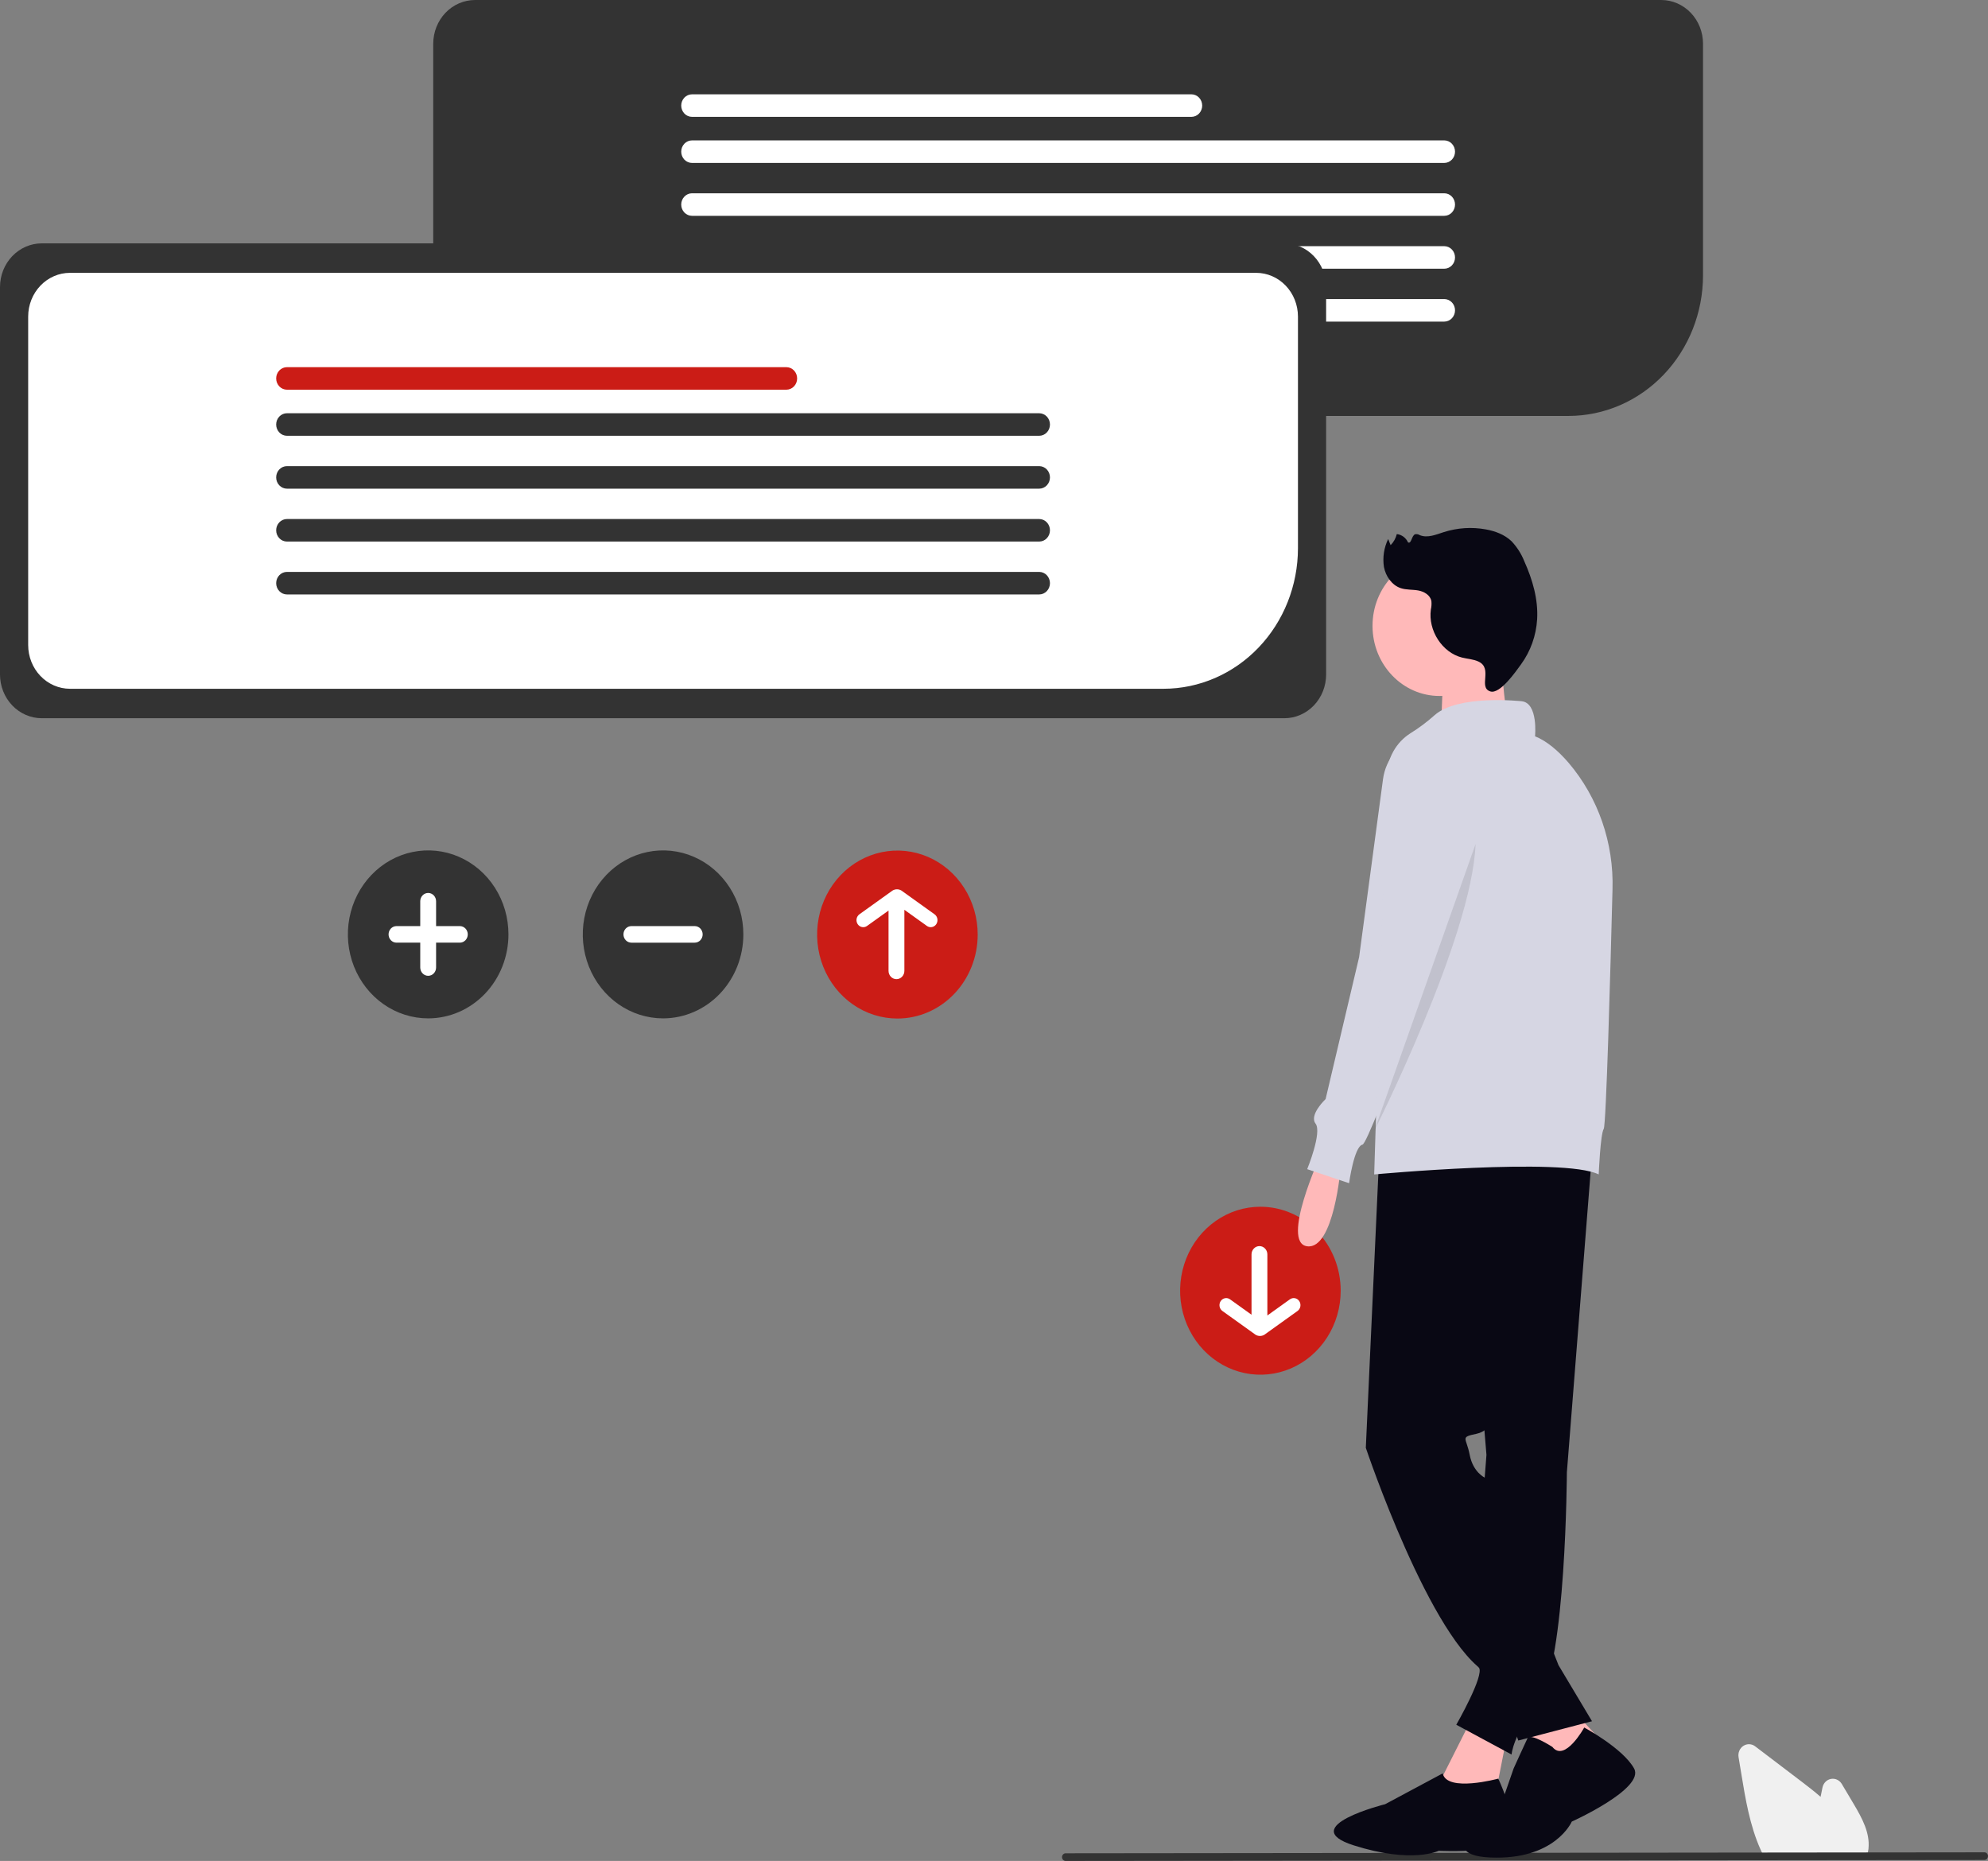 <svg width="531" height="497" viewBox="0 0 531 497" fill="none" xmlns="http://www.w3.org/2000/svg">
<rect x="0" y="0" width="531" height="497" fill="#808080" stroke="none"/>
<g clip-path="url(#clip0_379_1312)">
<path d="M419.004 111.082H126.874C123.916 111.078 121.081 109.848 118.99 107.661C116.899 105.473 115.723 102.508 115.719 99.415V11.667C115.723 8.574 116.899 5.609 118.99 3.422C121.081 1.235 123.916 0.004 126.874 0.001H443.727C446.685 0.004 449.52 1.235 451.611 3.422C453.702 5.609 454.878 8.574 454.882 11.667V73.553C454.871 83.502 451.087 93.041 444.361 100.076C437.635 107.111 428.516 111.069 419.004 111.082Z" fill="#333333"/>
<path d="M318.234 31.208H184.835C184.072 31.208 183.34 30.891 182.801 30.326C182.261 29.762 181.958 28.997 181.958 28.199C181.958 27.401 182.261 26.635 182.801 26.071C183.34 25.507 184.072 25.19 184.835 25.19H318.234C318.997 25.19 319.729 25.507 320.269 26.071C320.808 26.635 321.111 27.401 321.111 28.199C321.111 28.997 320.808 29.762 320.269 30.326C319.729 30.891 318.997 31.208 318.234 31.208Z" fill="white"/>
<path d="M385.764 43.514H184.835C184.072 43.514 183.34 43.197 182.801 42.632C182.261 42.068 181.958 41.303 181.958 40.505C181.958 39.707 182.261 38.941 182.801 38.377C183.34 37.813 184.072 37.496 184.835 37.496H385.764C386.527 37.496 387.259 37.813 387.799 38.377C388.338 38.941 388.641 39.707 388.641 40.505C388.641 41.303 388.338 42.068 387.799 42.632C387.259 43.197 386.527 43.514 385.764 43.514Z" fill="white"/>
<path d="M385.764 57.639H184.835C184.072 57.639 183.34 57.322 182.801 56.758C182.261 56.194 181.958 55.429 181.958 54.631C181.958 53.833 182.261 53.067 182.801 52.503C183.34 51.939 184.072 51.622 184.835 51.622H385.764C386.527 51.622 387.259 51.939 387.799 52.503C388.338 53.067 388.641 53.833 388.641 54.631C388.641 55.429 388.338 56.194 387.799 56.758C387.259 57.322 386.527 57.639 385.764 57.639Z" fill="white"/>
<path d="M385.764 71.765H184.835C184.072 71.765 183.34 71.448 182.801 70.883C182.261 70.319 181.958 69.554 181.958 68.756C181.958 67.958 182.261 67.192 182.801 66.628C183.34 66.064 184.072 65.747 184.835 65.747H385.764C386.527 65.747 387.259 66.064 387.799 66.628C388.338 67.192 388.641 67.958 388.641 68.756C388.641 69.554 388.338 70.319 387.799 70.883C387.259 71.448 386.527 71.765 385.764 71.765Z" fill="white"/>
<path d="M385.764 85.889H184.835C184.072 85.889 183.34 85.572 182.801 85.007C182.261 84.443 181.958 83.678 181.958 82.88C181.958 82.082 182.261 81.316 182.801 80.752C183.34 80.188 184.072 79.871 184.835 79.871H385.764C386.527 79.871 387.259 80.188 387.799 80.752C388.338 81.316 388.641 82.082 388.641 82.88C388.641 83.678 388.338 84.443 387.799 85.007C387.259 85.572 386.527 85.889 385.764 85.889Z" fill="white"/>
<path d="M343.058 191.818H11.155C8.197 191.814 5.362 190.584 3.271 188.396C1.18 186.209 0.003 183.244 0 180.151V76.659C0.003 73.566 1.18 70.601 3.271 68.414C5.362 66.227 8.197 64.996 11.155 64.993H343.058C346.015 64.996 348.85 66.227 350.941 68.414C353.033 70.601 354.209 73.566 354.212 76.659V180.151C354.209 183.244 353.033 186.209 350.941 188.396C348.85 190.584 346.015 191.814 343.058 191.818Z" fill="#333333"/>
<path d="M310.811 183.949H18.681C15.724 183.945 12.888 182.715 10.797 180.528C8.706 178.341 7.53 175.375 7.526 172.282V84.534C7.53 81.441 8.706 78.476 10.797 76.289C12.888 74.102 15.724 72.871 18.681 72.868H335.534C338.492 72.871 341.327 74.102 343.418 76.289C345.509 78.476 346.685 81.441 346.689 84.534V146.421C346.678 156.37 342.894 165.908 336.168 172.943C329.443 179.979 320.323 183.936 310.811 183.949Z" fill="white"/>
<path d="M210.041 104.076H76.641C75.879 104.076 75.147 103.759 74.607 103.194C74.068 102.63 73.765 101.865 73.765 101.067C73.765 100.269 74.068 99.503 74.607 98.939C75.147 98.375 75.879 98.058 76.641 98.058H210.041C210.419 98.058 210.793 98.135 211.142 98.287C211.491 98.438 211.808 98.659 212.075 98.939C212.342 99.218 212.554 99.55 212.699 99.915C212.843 100.28 212.918 100.671 212.918 101.067C212.918 101.462 212.843 101.853 212.699 102.218C212.554 102.583 212.342 102.915 212.075 103.194C211.808 103.474 211.491 103.695 211.142 103.846C210.793 103.998 210.419 104.076 210.041 104.076Z" fill="#CB1C16"/>
<path d="M277.571 116.381H76.641C75.879 116.381 75.147 116.064 74.607 115.5C74.068 114.935 73.765 114.17 73.765 113.372C73.765 112.574 74.068 111.809 74.607 111.244C75.147 110.68 75.879 110.363 76.641 110.363H277.571C277.949 110.363 278.323 110.441 278.672 110.592C279.021 110.743 279.338 110.965 279.605 111.244C279.872 111.524 280.084 111.855 280.229 112.221C280.373 112.586 280.448 112.977 280.448 113.372C280.448 113.767 280.373 114.158 280.229 114.524C280.084 114.889 279.872 115.22 279.605 115.5C279.338 115.779 279.021 116.001 278.672 116.152C278.323 116.303 277.949 116.381 277.571 116.381Z" fill="#333333"/>
<path d="M277.571 130.508H76.641C75.879 130.508 75.147 130.19 74.607 129.626C74.068 129.062 73.765 128.297 73.765 127.499C73.765 126.701 74.068 125.935 74.607 125.371C75.147 124.807 75.879 124.49 76.641 124.49H277.571C278.334 124.49 279.066 124.807 279.605 125.371C280.145 125.935 280.448 126.701 280.448 127.499C280.448 128.297 280.145 129.062 279.605 129.626C279.066 130.19 278.334 130.508 277.571 130.508Z" fill="#333333"/>
<path d="M277.571 144.633H76.641C75.879 144.633 75.147 144.316 74.607 143.751C74.068 143.187 73.765 142.422 73.765 141.624C73.765 140.826 74.068 140.06 74.607 139.496C75.147 138.932 75.879 138.615 76.641 138.615H277.571C277.949 138.615 278.323 138.693 278.672 138.844C279.021 138.995 279.338 139.217 279.605 139.496C279.872 139.775 280.084 140.107 280.229 140.472C280.373 140.837 280.448 141.229 280.448 141.624C280.448 142.019 280.373 142.41 280.229 142.775C280.084 143.14 279.872 143.472 279.605 143.751C279.338 144.031 279.021 144.252 278.672 144.404C278.323 144.555 277.949 144.633 277.571 144.633Z" fill="#333333"/>
<path d="M277.571 158.757H76.641C75.879 158.757 75.147 158.44 74.607 157.875C74.068 157.311 73.765 156.546 73.765 155.748C73.765 154.95 74.068 154.184 74.607 153.62C75.147 153.056 75.879 152.739 76.641 152.739H277.571C278.334 152.739 279.066 153.056 279.605 153.62C280.145 154.184 280.448 154.95 280.448 155.748C280.448 156.546 280.145 157.311 279.605 157.875C279.066 158.44 278.334 158.757 277.571 158.757Z" fill="#333333"/>
<path d="M336.656 322.283C332.415 322.283 328.269 323.598 324.742 326.063C321.215 328.528 318.467 332.031 316.843 336.129C315.22 340.228 314.796 344.738 315.623 349.088C316.45 353.439 318.493 357.436 321.492 360.573C324.491 363.71 328.313 365.846 332.472 366.711C336.632 367.577 340.944 367.133 344.863 365.435C348.782 363.737 352.131 360.862 354.487 357.174C356.844 353.485 358.102 349.149 358.102 344.713C358.102 338.764 355.842 333.059 351.82 328.852C347.799 324.646 342.344 322.283 336.656 322.283Z" fill="#CB1C16"/>
<path d="M335.38 356.479L326.506 350.121C326.111 349.838 325.841 349.402 325.753 348.911C325.665 348.419 325.768 347.911 326.039 347.498C326.309 347.086 326.726 346.802 327.196 346.711C327.666 346.619 328.152 346.727 328.546 347.01L334.285 351.122V335.011C334.285 334.424 334.508 333.861 334.905 333.446C335.302 333.031 335.84 332.798 336.401 332.798C336.962 332.798 337.5 333.031 337.897 333.446C338.293 333.861 338.516 334.424 338.516 335.011V351.324L344.535 347.01C344.93 346.727 345.415 346.619 345.886 346.711C346.356 346.802 346.772 347.086 347.043 347.498C347.313 347.911 347.416 348.419 347.328 348.911C347.241 349.402 346.97 349.838 346.576 350.121L337.7 356.479C337.345 356.687 336.946 356.795 336.54 356.795C336.134 356.795 335.734 356.687 335.38 356.479Z" fill="white"/>
<path d="M114.364 271.974C110.123 271.974 105.977 270.659 102.45 268.194C98.923 265.729 96.174 262.226 94.551 258.128C92.928 254.029 92.504 249.519 93.331 245.168C94.159 240.817 96.201 236.821 99.2 233.684C102.2 230.547 106.021 228.411 110.181 227.546C114.341 226.68 118.653 227.124 122.571 228.822C126.49 230.52 129.839 233.395 132.196 237.084C134.552 240.772 135.81 245.109 135.81 249.545C135.81 252.491 135.255 255.407 134.177 258.129C133.1 260.85 131.52 263.323 129.529 265.405C127.537 267.488 125.173 269.14 122.571 270.268C119.969 271.395 117.181 271.974 114.364 271.974Z" fill="#333333"/>
<path d="M122.826 247.332H116.48V240.695C116.48 240.108 116.257 239.545 115.861 239.13C115.464 238.715 114.926 238.482 114.365 238.482C113.804 238.482 113.266 238.715 112.869 239.13C112.472 239.545 112.249 240.108 112.249 240.695V247.332H105.903C105.342 247.332 104.804 247.565 104.407 247.98C104.01 248.395 103.788 248.958 103.788 249.545C103.788 250.131 104.01 250.694 104.407 251.109C104.804 251.524 105.342 251.757 105.903 251.757H112.249V258.395C112.249 258.981 112.472 259.544 112.869 259.959C113.266 260.374 113.804 260.607 114.365 260.607C114.926 260.607 115.464 260.374 115.861 259.959C116.257 259.544 116.48 258.981 116.48 258.395V251.757H122.826C123.387 251.757 123.925 251.524 124.322 251.109C124.719 250.694 124.942 250.131 124.942 249.545C124.942 248.958 124.719 248.395 124.322 247.98C123.925 247.565 123.387 247.332 122.826 247.332Z" fill="white"/>
<path d="M177.106 271.974C172.864 271.974 168.718 270.659 165.192 268.194C161.665 265.729 158.916 262.226 157.293 258.128C155.67 254.029 155.245 249.519 156.073 245.169C156.9 240.818 158.943 236.821 161.942 233.684C164.941 230.547 168.762 228.411 172.922 227.546C177.082 226.68 181.394 227.124 185.313 228.822C189.231 230.52 192.581 233.395 194.937 237.083C197.294 240.772 198.551 245.108 198.551 249.544C198.551 255.493 196.292 261.198 192.27 265.405C188.248 269.611 182.794 271.974 177.106 271.974Z" fill="#333333"/>
<path d="M185.567 247.333H168.644C168.083 247.333 167.545 247.566 167.148 247.981C166.752 248.396 166.529 248.959 166.529 249.545C166.529 250.132 166.752 250.695 167.148 251.11C167.545 251.525 168.083 251.758 168.644 251.758H185.567C186.129 251.758 186.667 251.525 187.063 251.11C187.46 250.695 187.683 250.132 187.683 249.545C187.683 248.959 187.46 248.396 187.063 247.981C186.667 247.566 186.129 247.333 185.567 247.333Z" fill="white"/>
<path d="M239.7 272.019C235.459 272.019 231.312 270.703 227.786 268.239C224.259 265.774 221.51 262.271 219.887 258.172C218.264 254.074 217.839 249.564 218.667 245.213C219.494 240.862 221.537 236.866 224.536 233.729C227.535 230.592 231.356 228.456 235.516 227.59C239.676 226.725 243.988 227.169 247.907 228.867C251.826 230.564 255.175 233.439 257.531 237.128C259.888 240.816 261.146 245.153 261.146 249.589C261.146 255.538 258.886 261.243 254.864 265.449C250.843 269.656 245.388 272.019 239.7 272.019Z" fill="#CB1C16"/>
<path d="M238.424 237.822L229.55 244.182C229.355 244.322 229.188 244.501 229.059 244.709C228.93 244.917 228.841 245.149 228.798 245.392C228.754 245.636 228.757 245.886 228.806 246.128C228.855 246.371 228.949 246.6 229.083 246.805C229.217 247.009 229.388 247.184 229.587 247.319C229.785 247.454 230.008 247.547 230.24 247.592C230.473 247.637 230.712 247.634 230.944 247.583C231.176 247.532 231.395 247.433 231.591 247.293L237.33 243.181V259.291C237.33 259.878 237.553 260.44 237.949 260.855C238.346 261.27 238.884 261.503 239.445 261.503C240.006 261.503 240.544 261.27 240.941 260.855C241.338 260.44 241.561 259.878 241.561 259.291V242.978L247.582 247.293C247.977 247.576 248.462 247.683 248.933 247.591C249.403 247.5 249.819 247.217 250.09 246.804C250.36 246.392 250.463 245.883 250.375 245.392C250.288 244.9 250.017 244.464 249.623 244.181L240.749 237.823C240.394 237.615 239.994 237.505 239.587 237.505C239.18 237.505 238.779 237.614 238.424 237.822Z" fill="white"/>
<path d="M498.503 496.121H471.305L471.188 495.899C470.84 495.24 470.504 494.541 470.191 493.822C467.389 487.55 466.204 480.372 465.16 474.043L464.373 469.271C464.277 468.693 464.349 468.098 464.579 467.563C464.808 467.028 465.185 466.577 465.662 466.268C466.138 465.958 466.692 465.804 467.252 465.826C467.812 465.847 468.354 466.043 468.807 466.389C472.941 469.536 477.076 472.679 481.213 475.818C482.78 477.01 484.569 478.39 486.283 479.881C486.448 479.04 486.622 478.199 486.795 477.368C486.914 476.795 487.194 476.272 487.599 475.866C488.004 475.46 488.516 475.19 489.069 475.09C489.622 474.99 490.19 475.064 490.702 475.304C491.214 475.545 491.646 475.939 491.943 476.437L495.125 481.785C497.446 485.69 499.495 489.539 499.078 493.69C499.08 493.74 499.076 493.791 499.067 493.84C498.983 494.522 498.828 495.192 498.605 495.839L498.503 496.121Z" fill="#F0F0F0"/>
<path d="M530.073 496.737L284.588 497C284.338 496.985 284.104 496.871 283.932 496.681C283.761 496.492 283.665 496.24 283.665 495.979C283.665 495.718 283.761 495.467 283.932 495.277C284.104 495.087 284.338 494.973 284.588 494.958L530.073 494.695C530.323 494.71 530.557 494.824 530.729 495.014C530.9 495.203 530.996 495.455 530.996 495.716C530.996 495.977 530.9 496.228 530.729 496.418C530.557 496.608 530.323 496.722 530.073 496.737Z" fill="#333333"/>
<path d="M352.73 308.505C352.73 308.505 341.99 331.908 349.15 332.844C356.311 333.781 358.101 311.782 358.101 311.782L352.73 308.505Z" fill="#FFB9B9"/>
<path d="M379.134 196.639C376.615 197.332 374.348 198.789 372.617 200.825C370.887 202.861 369.77 205.387 369.407 208.085L363.023 255.615L354.073 293.528C354.073 293.528 349.597 297.74 351.39 300.081C353.183 302.423 349.152 312.251 349.152 312.251L360.343 315.995C360.343 315.995 361.686 306.166 363.923 305.698C365.889 305.287 387.903 243.782 393.209 228.882C393.941 226.827 394.355 225.659 394.355 225.659C394.355 225.659 393.455 194.299 379.134 196.639Z" fill="#D6D6E3"/>
<path d="M393.455 458.285L384.725 475.613L399.272 480.049L402.371 464.378L393.455 458.285Z" fill="#FFB9B9"/>
<path d="M385.351 473.618L369.973 481.847C369.973 481.847 345.906 487.848 361.576 492.836C377.245 497.824 384.299 494.278 384.299 494.278C384.299 494.278 404.797 495.393 404.467 489.411C404.137 483.43 400.193 475.019 400.193 475.019C400.193 475.019 386.474 478.767 385.351 473.618Z" fill="#090814"/>
<path d="M425.229 308.272L418.516 393.225C418.516 393.225 418.293 444.009 411.132 453.839C403.972 463.668 403.748 468.583 403.748 468.583L388.979 460.629C388.979 460.629 396.584 447.372 395.021 445.34C394.055 444.053 393.368 442.562 393.007 440.97L397.035 388.547L389.43 297.275L425.229 308.272Z" fill="#090814"/>
<path d="M406.88 458.285L413.145 475.603L431.046 468.582L419.855 456.412L406.88 458.285Z" fill="#FFB9B9"/>
<path d="M368.394 308.505L364.814 386.671C364.814 386.671 382.267 438.626 397.483 447.051C397.483 447.051 397.483 457.349 401.063 459.221C402.13 459.797 403.075 460.591 403.844 461.556C404.613 462.52 405.189 463.636 405.538 464.838L425.229 459.689L416.278 444.711L396.588 394.628C396.588 394.628 393.455 393.224 392.56 388.544C391.666 383.863 389.875 383.863 394.353 382.927C398.832 381.991 398.828 377.31 398.828 377.31L413.597 306.165L368.394 308.505Z" fill="#090814"/>
<path d="M384.505 185.873C394.391 185.873 402.405 177.491 402.405 167.151C402.405 156.811 394.391 148.429 384.505 148.429C374.618 148.429 366.604 156.811 366.604 167.151C366.604 177.491 374.618 185.873 384.505 185.873Z" fill="#FFB9B9"/>
<path d="M400.391 168.321C400.391 168.321 401.734 192.192 403.524 194.532C405.315 196.873 384.728 196.408 384.728 196.408C384.728 196.408 386.071 176.281 384.728 174.409C383.386 172.536 400.391 168.321 400.391 168.321Z" fill="#FFB9B9"/>
<path d="M406.435 187.278C406.435 187.278 389.432 185.403 383.164 191.022C381.163 192.809 379.018 194.414 376.755 195.818C374.865 197.004 373.29 198.667 372.175 200.656C371.061 202.645 370.442 204.895 370.377 207.199L367.05 313.654C367.05 313.654 417.62 308.974 427.018 313.654C427.018 313.654 427.466 302.889 428.36 301.485C429.013 300.461 430.141 259.638 430.704 237.586C431.09 225.133 426.885 213.001 418.957 203.701C416.244 200.56 413.214 197.929 410.014 196.641C410.013 196.639 410.908 187.745 406.435 187.278Z" fill="#D6D6E3"/>
<path opacity="0.1" d="M394.127 225.424L367.052 302.031C367.052 302.031 393.231 250.232 394.127 225.424Z" fill="black"/>
<path d="M394.932 176.694C393.55 176.038 391.987 175.985 390.512 175.614C385.232 174.298 381.404 168.39 382.19 162.774C382.353 162.049 382.402 161.302 382.334 160.561C382.045 158.931 380.376 157.975 378.815 157.695C377.253 157.416 375.613 157.575 374.108 157.064C371.78 156.274 370.127 153.926 369.652 151.415C369.268 148.866 369.664 146.255 370.784 143.956L371.438 145.596C372.243 144.791 372.816 143.765 373.091 142.635C373.73 142.706 374.341 142.948 374.866 143.336C375.39 143.725 375.81 144.248 376.086 144.855C377.011 145.349 377.009 143.077 377.976 142.681C378.406 142.597 378.852 142.682 379.226 142.921C381.271 143.764 383.533 142.788 385.635 142.114C389.275 140.953 393.125 140.703 396.874 141.386C399.365 141.842 401.857 142.754 403.725 144.538C405.194 146.083 406.36 147.913 407.157 149.925C409.33 154.766 410.887 160.054 410.573 165.391C410.307 169.759 408.81 173.947 406.271 177.426C404.947 179.232 400.654 185.509 398.049 184.651C394.773 183.578 398.821 178.54 394.932 176.694Z" fill="#090814"/>
<path d="M414.649 466.552C414.649 466.552 408.732 462.717 407.993 464.251C407.253 465.785 404.295 472.304 404.295 472.304L400.966 481.891C400.966 481.891 380.625 495.313 398.008 496.08C415.391 496.847 419.826 486.493 419.826 486.493C419.826 486.493 439.426 477.674 436.467 472.304C433.509 466.935 423.154 461.367 423.154 461.367C423.154 461.367 417.977 470.77 414.649 466.552Z" fill="#090814"/>
</g>
<defs>
<clipPath id="clip0_379_1312">
<rect width="531" height="497" fill="white"/>
</clipPath>
</defs>
</svg>
